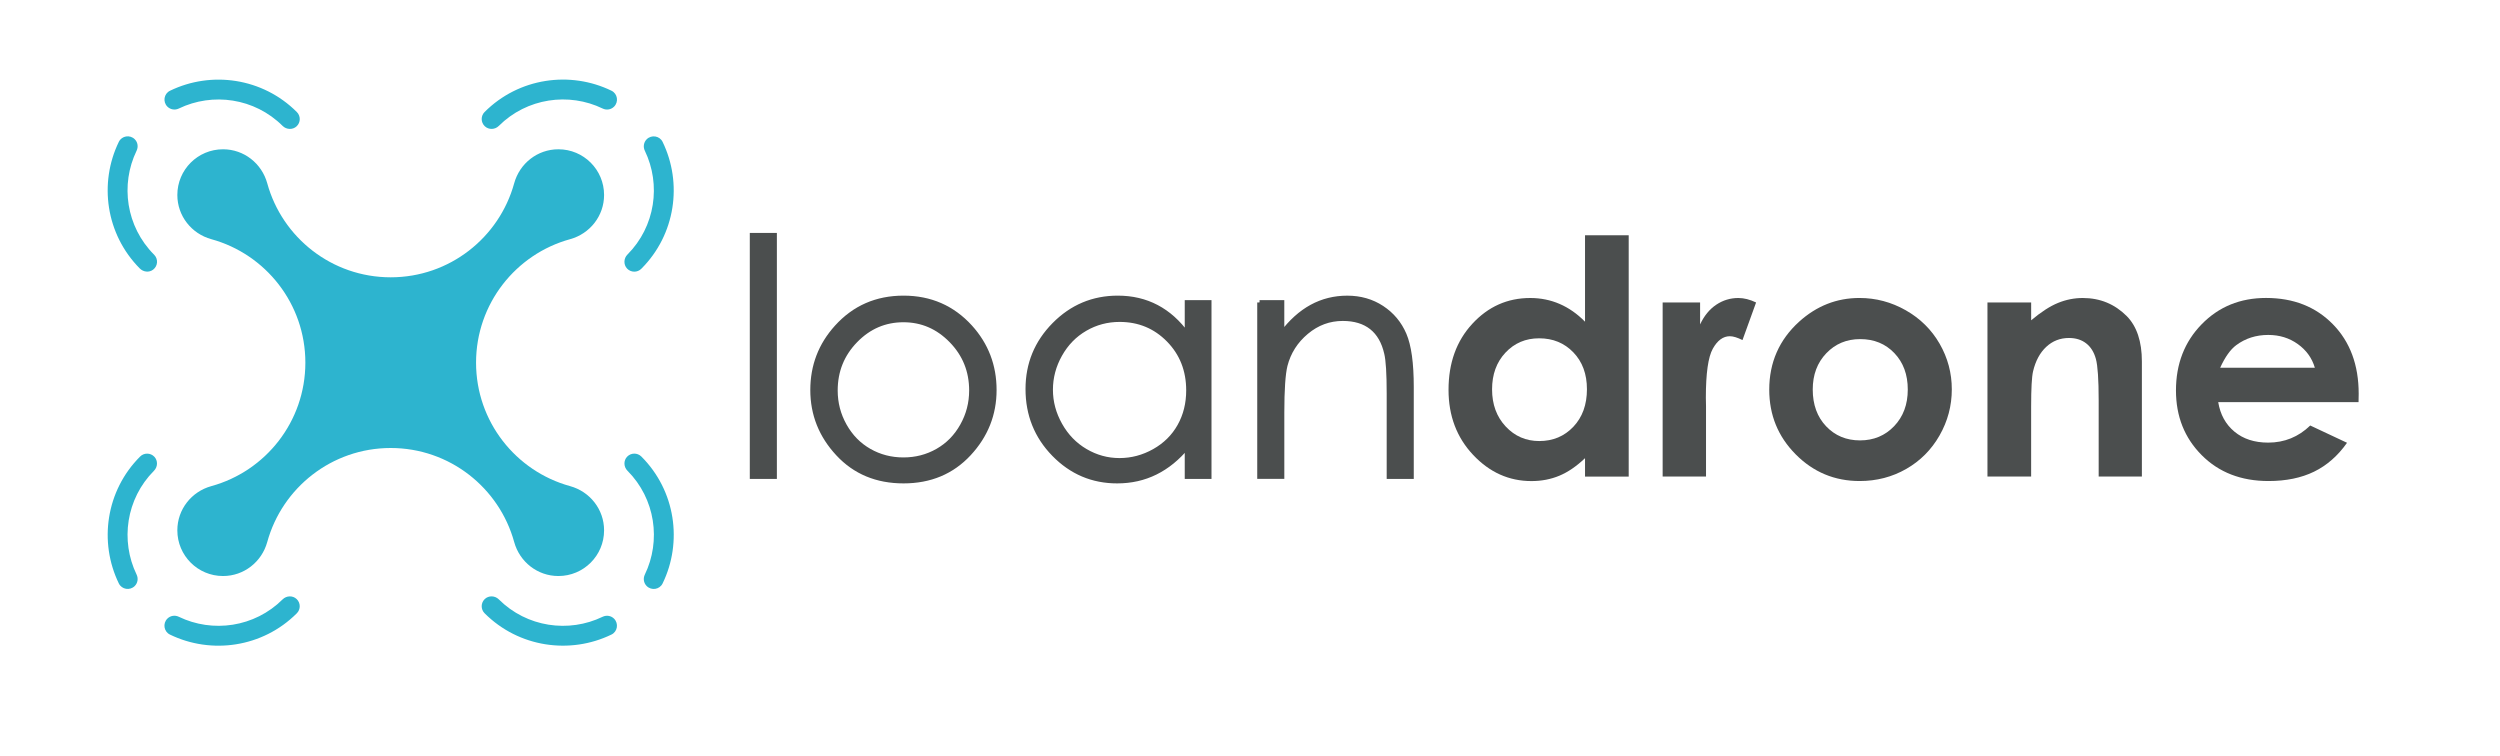 <svg xmlns="http://www.w3.org/2000/svg" xmlns:xlink="http://www.w3.org/1999/xlink" width="1068px" height="323px" viewBox="0 0 1068 323"><title>Logo old</title><g id="Logo-old" stroke="none" stroke-width="1" fill="none" fill-rule="evenodd"><g id="loandrone" transform="translate(46, 34)" fill-rule="nonzero"><g id="Group" fill="#2DB4CF"><path d="M197.522,68.186 C206.062,65.836 212.062,58.186 212.062,49.326 L212.062,49.276 C212.062,38.506 203.332,29.776 192.562,29.776 L192.512,29.776 C183.652,29.776 176.002,35.776 173.652,44.316 C167.282,67.466 146.082,84.466 120.912,84.466 C95.742,84.466 74.542,67.466 68.172,44.316 C65.822,35.776 58.172,29.776 49.312,29.776 L49.262,29.776 C38.492,29.776 29.762,38.506 29.762,49.276 L29.762,49.326 C29.762,58.186 35.762,65.836 44.302,68.186 C67.452,74.556 84.452,95.756 84.452,120.926 C84.452,146.096 67.452,167.296 44.302,173.666 C35.762,176.016 29.762,183.666 29.762,192.526 L29.762,192.576 C29.762,203.346 38.492,212.076 49.262,212.076 L49.312,212.076 C58.172,212.076 65.822,206.076 68.172,197.536 C74.542,174.386 95.742,157.386 120.912,157.386 C146.082,157.386 167.282,174.386 173.652,197.536 C176.002,206.076 183.652,212.076 192.512,212.076 L192.562,212.076 C203.332,212.076 212.062,203.346 212.062,192.576 L212.062,192.526 C212.062,183.666 206.062,176.016 197.522,173.666 C174.372,167.296 157.372,146.096 157.372,120.926 C157.372,95.756 174.382,74.556 197.522,68.186 Z" id="Path"></path><g transform="translate(0, 0.02)" id="Path"><path d="M25.512,11.536 L25.512,11.536 C26.792,12.816 28.752,13.136 30.382,12.346 C44.832,5.366 62.742,7.836 74.742,19.776 C76.382,21.406 79.072,21.506 80.742,19.916 C82.472,18.266 82.492,15.526 80.812,13.846 C66.182,-0.784 44.272,-3.824 26.622,4.746 C24.012,6.006 23.462,9.486 25.512,11.536 Z"></path><path d="M4.762,26.576 C-3.798,44.176 -0.818,66.006 13.702,80.656 C15.232,82.196 17.682,82.506 19.402,81.186 C21.492,79.586 21.642,76.596 19.842,74.796 C7.842,62.796 5.342,44.826 12.362,30.346 C13.152,28.706 12.852,26.746 11.562,25.466 L11.562,25.466 C9.512,23.416 6.032,23.966 4.762,26.576 Z"></path></g><g transform="translate(159.779, 159.786)" id="Path"><path d="M51.663,69.699 C37.213,76.689 19.293,74.209 7.303,62.259 C5.673,60.639 2.993,60.539 1.323,62.119 C-0.417,63.769 -0.437,66.519 1.243,68.199 C15.873,82.829 37.783,85.869 55.433,77.299 C58.043,76.039 58.583,72.549 56.533,70.499 L56.533,70.499 C55.253,69.219 53.303,68.909 51.663,69.699 Z"></path><path d="M62.123,1.319 C60.533,2.989 60.633,5.669 62.263,7.299 C74.223,19.309 76.693,37.239 69.683,51.699 C68.893,53.339 69.203,55.289 70.483,56.569 L70.483,56.569 C72.533,58.619 76.013,58.069 77.283,55.469 C85.873,37.809 82.853,15.879 68.203,1.239 C66.513,-0.441 63.773,-0.411 62.123,1.319 Z"></path></g><g transform="translate(159.779, 0)" id="Path"><path d="M69.683,30.376 C76.683,44.836 74.203,62.756 62.253,74.756 C60.633,76.386 60.533,79.066 62.113,80.736 C63.763,82.476 66.513,82.496 68.193,80.816 C82.833,66.176 85.863,44.256 77.283,26.606 C76.013,24.006 72.533,23.456 70.483,25.506 L70.483,25.506 C69.213,26.786 68.893,28.736 69.683,30.376 Z"></path><path d="M7.303,19.796 C19.303,7.846 37.233,5.366 51.683,12.366 C53.313,13.156 55.273,12.846 56.553,11.556 L56.553,11.556 C58.603,9.506 58.053,6.026 55.453,4.756 C37.803,-3.824 15.883,-0.794 1.243,13.846 C-0.437,15.526 -0.417,18.276 1.323,19.926 C2.993,21.516 5.673,21.426 7.303,19.796 Z"></path></g><g transform="translate(0.007, 159.793)" id="Path"><path d="M74.736,62.253 C62.736,74.203 44.806,76.683 30.356,69.683 C28.726,68.893 26.766,69.203 25.486,70.493 L25.486,70.493 C23.436,72.543 23.986,76.023 26.586,77.293 C44.236,85.873 66.156,82.843 80.796,68.203 C82.476,66.523 82.456,63.773 80.716,62.123 C79.046,60.533 76.376,60.633 74.736,62.253 Z"></path><path d="M12.356,51.683 C5.356,37.223 7.836,19.303 19.786,7.303 C21.406,5.673 21.506,2.993 19.926,1.323 C18.276,-0.417 15.526,-0.437 13.846,1.243 C-0.794,15.883 -3.824,37.803 4.756,55.453 C6.026,58.053 9.506,58.603 11.556,56.553 L11.556,56.553 C12.836,55.263 13.146,53.313 12.356,51.683 Z"></path></g></g><g id="Group" transform="translate(275.312, 66.506)" fill="#4B4E4E"><polygon id="Path" stroke="#4B4E4E" stroke-width="2" points="0 0 9.57 0 9.57 103.09 0 103.09"></polygon><path d="M64.67,26.79 C76.13,26.79 85.62,30.94 93.16,39.23 C100.01,46.8 103.43,55.75 103.43,66.1 C103.43,76.49 99.81,85.57 92.58,93.34 C85.34,101.11 76.04,105 64.67,105 C53.26,105 43.93,101.12 36.7,93.34 C29.46,85.57 25.85,76.49 25.85,66.1 C25.85,55.8 29.27,46.87 36.12,39.3 C43.65,30.96 53.17,26.79 64.67,26.79 Z M64.64,36.16 C56.68,36.16 49.84,39.1 44.13,44.98 C38.41,50.86 35.55,57.97 35.55,66.31 C35.55,71.69 36.85,76.7 39.46,81.35 C42.07,86 45.59,89.59 50.02,92.12 C54.45,94.65 59.33,95.91 64.63,95.91 C69.93,95.91 74.8,94.65 79.24,92.12 C83.68,89.59 87.2,86 89.8,81.35 C92.41,76.7 93.71,71.69 93.71,66.31 C93.71,57.97 90.84,50.86 85.1,44.98 C79.36,39.1 72.55,36.16 64.64,36.16 Z" id="Shape" stroke="#4B4E4E" stroke-width="2"></path><path d="M195.24,28.71 L195.24,103.09 L185.81,103.09 L185.81,90.3 C181.8,95.18 177.3,98.84 172.31,101.31 C167.32,103.78 161.86,105 155.94,105 C145.41,105 136.42,101.18 128.97,93.55 C121.52,85.92 117.79,76.63 117.79,65.69 C117.79,54.98 121.55,45.82 129.07,38.21 C136.59,30.6 145.64,26.79 156.21,26.79 C162.32,26.79 167.84,28.09 172.79,30.69 C177.73,33.29 182.08,37.18 185.81,42.38 L185.81,28.71 L195.24,28.71 L195.24,28.71 Z M156.99,36.02 C151.66,36.02 146.75,37.33 142.24,39.95 C137.73,42.57 134.15,46.24 131.49,50.98 C128.83,55.71 127.5,60.72 127.5,66 C127.5,71.24 128.84,76.24 131.53,81.02 C134.21,85.8 137.82,89.52 142.35,92.18 C146.88,94.84 151.74,96.18 156.93,96.18 C162.16,96.18 167.13,94.86 171.82,92.22 C176.51,89.58 180.11,86.01 182.64,81.5 C185.17,76.99 186.43,71.92 186.43,66.27 C186.43,57.67 183.6,50.47 177.93,44.69 C172.25,38.91 165.27,36.02 156.99,36.02 Z" id="Shape" stroke="#4B4E4E" stroke-width="2"></path><path d="M216.77,28.71 L226.34,28.71 L226.34,42.04 C230.17,36.94 234.41,33.12 239.05,30.59 C243.69,28.06 248.76,26.8 254.23,26.8 C259.79,26.8 264.72,28.21 269.03,31.04 C273.34,33.87 276.52,37.67 278.57,42.46 C280.62,47.25 281.65,54.7 281.65,64.81 L281.65,103.09 L272.08,103.09 L272.08,67.6 C272.08,59.03 271.72,53.31 271.02,50.44 C269.91,45.52 267.78,41.82 264.64,39.33 C261.5,36.85 257.39,35.6 252.33,35.6 C246.54,35.6 241.36,37.51 236.78,41.34 C232.2,45.17 229.18,49.91 227.72,55.56 C226.81,59.25 226.35,66 226.35,75.79 L226.35,103.07 L216.78,103.07 L216.78,28.71 L216.77,28.71 Z" id="Path" stroke="#4B4E4E" stroke-width="2"></path><path d="M355.81,0 L374.47,0 L374.47,103.09 L355.81,103.09 L355.81,95.23 C352.17,98.69 348.52,101.19 344.85,102.72 C341.18,104.25 337.21,105.01 332.93,105.01 C323.33,105.01 315.02,101.28 308.01,93.83 C301,86.38 297.5,77.12 297.5,66.04 C297.5,54.56 300.89,45.14 307.67,37.81 C314.45,30.47 322.69,26.8 332.39,26.8 C336.85,26.8 341.04,27.64 344.95,29.33 C348.87,31.02 352.48,33.55 355.81,36.92 L355.81,0 Z M336.2,44.02 C330.43,44.02 325.64,46.06 321.82,50.14 C318,54.22 316.1,59.45 316.1,65.83 C316.1,72.26 318.04,77.54 321.92,81.69 C325.8,85.84 330.58,87.91 336.26,87.91 C342.12,87.91 346.98,85.87 350.84,81.79 C354.7,77.71 356.63,72.37 356.63,65.76 C356.63,59.29 354.7,54.05 350.84,50.04 C346.98,46.02 342.1,44.02 336.2,44.02 Z" id="Shape"></path><path d="M388.97,28.71 L404.97,28.71 L404.97,38.08 C406.7,34.39 409,31.59 411.87,29.67 C414.74,27.75 417.89,26.8 421.3,26.8 C423.72,26.8 426.24,27.44 428.89,28.71 L423.08,44.77 C420.89,43.68 419.09,43.13 417.68,43.13 C414.81,43.13 412.38,44.91 410.4,48.46 C408.42,52.01 407.43,58.99 407.43,69.38 L407.5,73 L407.5,103.08 L388.97,103.08 L388.97,28.71 L388.97,28.71 Z" id="Path"></path><path d="M473.05,26.79 C480.07,26.79 486.66,28.54 492.84,32.05 C499.01,35.56 503.83,40.32 507.3,46.34 C510.76,52.36 512.5,58.85 512.5,65.82 C512.5,72.84 510.76,79.4 507.27,85.51 C503.78,91.62 499.03,96.39 493.02,99.83 C487.01,103.27 480.37,104.99 473.13,104.99 C462.47,104.99 453.36,101.2 445.82,93.61 C438.28,86.02 434.51,76.81 434.51,65.96 C434.51,54.34 438.77,44.65 447.29,36.91 C454.75,30.17 463.34,26.79 473.05,26.79 Z M473.36,44.36 C467.56,44.36 462.73,46.38 458.88,50.41 C455.02,54.44 453.09,59.6 453.09,65.89 C453.09,72.36 455,77.6 458.81,81.61 C462.62,85.62 467.45,87.63 473.29,87.63 C479.13,87.63 484,85.6 487.87,81.55 C491.75,77.49 493.69,72.28 493.69,65.9 C493.69,59.52 491.78,54.34 487.97,50.35 C484.16,46.35 479.29,44.36 473.36,44.36 Z" id="Shape"></path><path d="M527.74,28.71 L546.4,28.71 L546.4,36.33 C550.63,32.76 554.47,30.28 557.9,28.89 C561.33,27.49 564.85,26.8 568.45,26.8 C575.82,26.8 582.08,29.38 587.22,34.52 C591.54,38.9 593.7,45.37 593.7,53.93 L593.7,103.08 L575.24,103.08 L575.24,70.51 C575.24,61.63 574.84,55.74 574.05,52.83 C573.25,49.92 571.87,47.7 569.89,46.17 C567.91,44.64 565.47,43.88 562.56,43.88 C558.79,43.88 555.55,45.14 552.84,47.67 C550.13,50.2 548.26,53.69 547.21,58.15 C546.66,60.47 546.39,65.5 546.39,73.24 L546.39,103.08 L527.73,103.08 L527.73,28.71 L527.74,28.71 Z" id="Path"></path><path d="M686.26,71.29 L626.31,71.29 C627.18,76.58 629.49,80.78 633.25,83.9 C637.01,87.02 641.81,88.58 647.64,88.58 C654.61,88.58 660.6,86.14 665.62,81.27 L681.34,88.65 C677.42,94.21 672.73,98.32 667.26,100.99 C661.79,103.66 655.3,104.99 647.78,104.99 C636.11,104.99 626.61,101.31 619.27,93.95 C611.93,86.59 608.26,77.37 608.26,66.3 C608.26,54.95 611.92,45.53 619.23,38.03 C626.54,30.53 635.72,26.78 646.74,26.78 C658.45,26.78 667.98,30.53 675.31,38.03 C682.65,45.53 686.32,55.43 686.32,67.73 L686.26,71.29 Z M667.6,56.6 C666.37,52.45 663.94,49.08 660.31,46.48 C656.68,43.88 652.47,42.58 647.68,42.58 C642.48,42.58 637.91,44.04 633.99,46.96 C631.53,48.78 629.24,52 627.14,56.6 L667.6,56.6 Z" id="Shape"></path></g></g></g></svg>